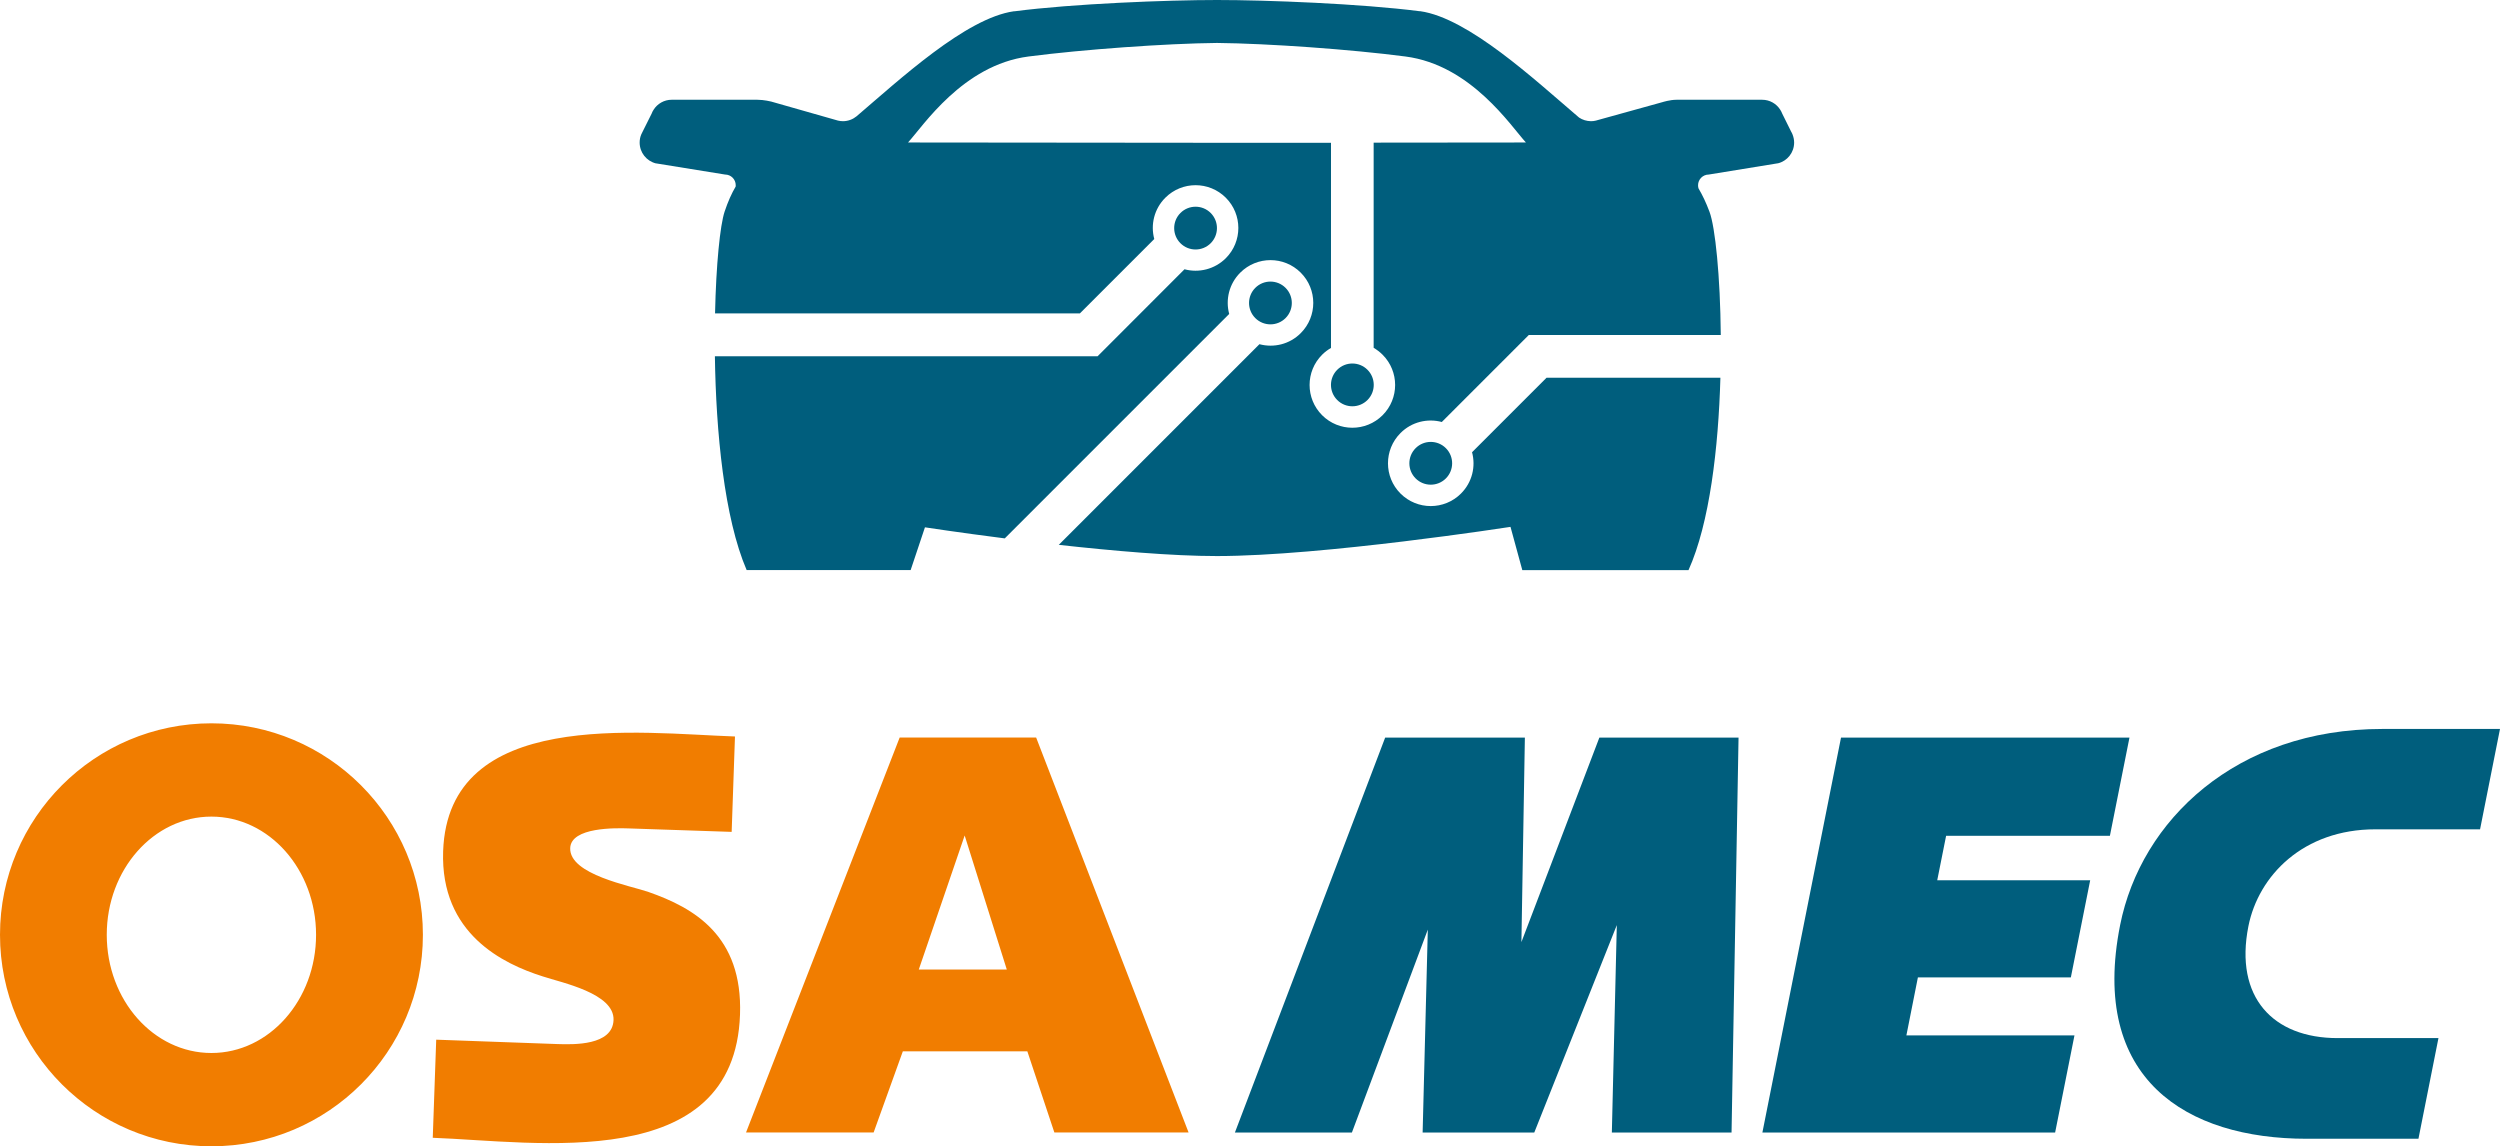 <?xml version="1.0" encoding="UTF-8"?><svg id="Capa_2" xmlns="http://www.w3.org/2000/svg" viewBox="0 0 332.29 152.35"><g id="Layer_1"><path d="m166.85,42.28c-1.11-1.11-1.11-2.91,0-4.02,1.11-1.11,2.91-1.11,4.02,0,1.11,1.11,1.11,2.91,0,4.02-1.11,1.11-2.91,1.11-4.02,0Zm16.91,4.86c-.36-.36-.76-.66-1.18-.91v-27.27c10.51-.01,20.24-.02,20.24-.02-1.98-2.14-7.27-10.3-16.02-11.43-7.27-.95-18.25-1.73-25.04-1.8-6.79.07-17.78.86-25.05,1.8-8.75,1.13-14.04,9.29-16.02,11.43,0,0,29.1.04,40.94.04,3.8,0,9.41,0,15.28,0v27.27c-.42.24-.82.54-1.18.9-2.22,2.22-2.22,5.82,0,8.04,2.22,2.22,5.82,2.22,8.04,0,2.22-2.22,2.22-5.82,0-8.04Zm28.36-31.11c.07-.02.14-.04.21-.06l-.21.06Zm-100.97-.06c.07.02.14.04.21.06l-.21-.06Zm-13.37,8.83c0-.06.01-.12.01-.18,0-.79-.64-1.42-1.42-1.42l-9.15-1.48h-.04c-1.24-.31-2.16-1.43-2.16-2.77,0-.38.07-.74.21-1.07.05-.13.12-.26.19-.39l1.19-2.38c.07-.19.16-.37.27-.53.5-.79,1.39-1.32,2.4-1.32h11.38c.88,0,1.84.24,1.84.24l8.67,2.47.21.06c.21.05.43.08.66.08.69,0,1.32-.25,1.81-.65,5.71-4.87,14.52-13.05,20.91-13.96h.1C142.57.49,155.23,0,161.76,0c6.56,0,19.19.49,26.92,1.49h.1c6.39.91,15.2,9.1,20.91,13.97l.2.17c.45.3.99.47,1.58.48.23,0,.44-.03.65-.08l.21-.06,8.66-2.4s.97-.31,1.85-.31h11.38c1.01,0,1.89.52,2.4,1.32.11.17.2.35.27.53l1.18,2.38c.07.12.14.25.19.39.13.33.21.69.21,1.07,0,1.34-.92,2.46-2.16,2.76h-.04s-9.15,1.49-9.15,1.49c-.78,0-1.42.64-1.42,1.42,0,.15.02.29.06.42.52.88,1.01,1.9,1.46,3.11.76,2.03,1.43,8.55,1.5,16.38h-25.52l-11.56,11.56c-1.9-.51-4.01-.02-5.49,1.47-2.22,2.22-2.22,5.82,0,8.04,2.22,2.22,5.82,2.22,8.04,0,1.49-1.49,1.98-3.59,1.47-5.49l9.9-9.9h23.11c-.26,9.3-1.43,19.33-4.24,25.57h-22.09l-1.57-5.75s-24.96,3.87-38.98,3.88h-.03c-5.98,0-13.9-.7-21.03-1.49l26.67-26.67c1.9.51,4.01.02,5.49-1.47,2.22-2.22,2.22-5.82,0-8.04-2.22-2.22-5.82-2.22-8.04,0-1.49,1.49-1.98,3.59-1.47,5.49l-29.83,29.83c-6.18-.79-10.61-1.47-10.61-1.47l-1.9,5.68h-21.8c-2.98-6.92-4.08-18.39-4.22-28.42h50.87s11.55-11.56,11.55-11.56c1.9.51,4,.01,5.49-1.47,2.22-2.22,2.22-5.82,0-8.04-2.22-2.22-5.82-2.22-8.04,0-1.49,1.49-1.98,3.59-1.47,5.49l-9.89,9.89h-48.49c.14-6.51.67-11.72,1.27-13.53.44-1.32.93-2.42,1.48-3.35Zm79.96,28.37c-1.11-1.11-1.11-2.91,0-4.02,1.11-1.11,2.91-1.11,4.02,0,1.11,1.11,1.11,2.91,0,4.02-1.11,1.11-2.91,1.11-4.02,0Zm-20.84-20.84c-1.11-1.11-1.11-2.91,0-4.02,1.11-1.11,2.91-1.11,4.02,0,1.11,1.11,1.11,2.91,0,4.02s-2.91,1.11-4.02,0Zm35.28,27.24c1.11,1.11,1.11,2.91,0,4.02-1.11,1.11-2.91,1.11-4.02,0-1.11-1.11-1.11-2.91,0-4.02,1.11-1.11,2.91-1.11,4.02,0Z" fill="#005e7d" stroke-width="0"/><path d="m133.82,128.87l-5.6-17.82-6.1,17.82h11.71Zm-34.66,21.65l20.42-52.49h18.14l20.26,52.49h-17.84l-3.59-10.78h-16.55l-3.88,10.78h-16.96ZM14.19,124.25c0,8.68,6.23,15.71,13.91,15.71s13.91-7.04,13.91-15.71-6.23-15.71-13.91-15.71-13.91,7.04-13.91,15.71Zm13.91-28.11c15.52,0,28.11,12.58,28.11,28.11s-12.58,28.11-28.11,28.11S0,139.77,0,124.25s12.58-28.11,28.11-28.11Zm58.1,22.42c6,2.1,12.53,5.77,12.16,16.3-.74,21.27-27.11,16.87-40.84,16.37l.46-13.04s11.66.42,16.04.58c2.26.08,7.41.21,7.53-3.2.12-3.54-6.84-4.94-9.41-5.79-5.25-1.66-13.62-5.65-13.24-16.64.67-19.09,26.1-15.68,38.79-15.25l-.44,12.68s-10.08-.33-13.67-.46c-1.7-.06-7.7-.19-7.79,2.62-.12,3.53,8.04,5,10.42,5.83Z" fill="#f17d00" stroke-width="0"/><path d="m324.11,137.98l-2.66,13.38h-14.86c-15.96,0-28.87-7.91-24.79-28.41,2.76-13.89,15.4-26.06,34.84-26.06h15.65l-2.65,13.34h-13.92c-9.59,0-15.53,6.16-16.87,12.87-1.88,9.46,3.28,14.88,11.85,14.88h13.42Zm-134.32-14.45l-10.1,27h-15.55l19.97-52.49h18.57l-.46,27.18,10.36-27.18h18.5l-.93,52.49h-15.91l.66-27.57-10.97,27.57h-14.84l.69-27Zm85.94,14.09l-2.57,12.91h-38.91l10.45-52.49h38.34l-2.6,13.05h-21.77l-1.18,5.91h20.33l-2.57,12.91h-20.33l-1.53,7.71h22.34Z" fill="#005e7d" stroke-width="0"/></g></svg>
